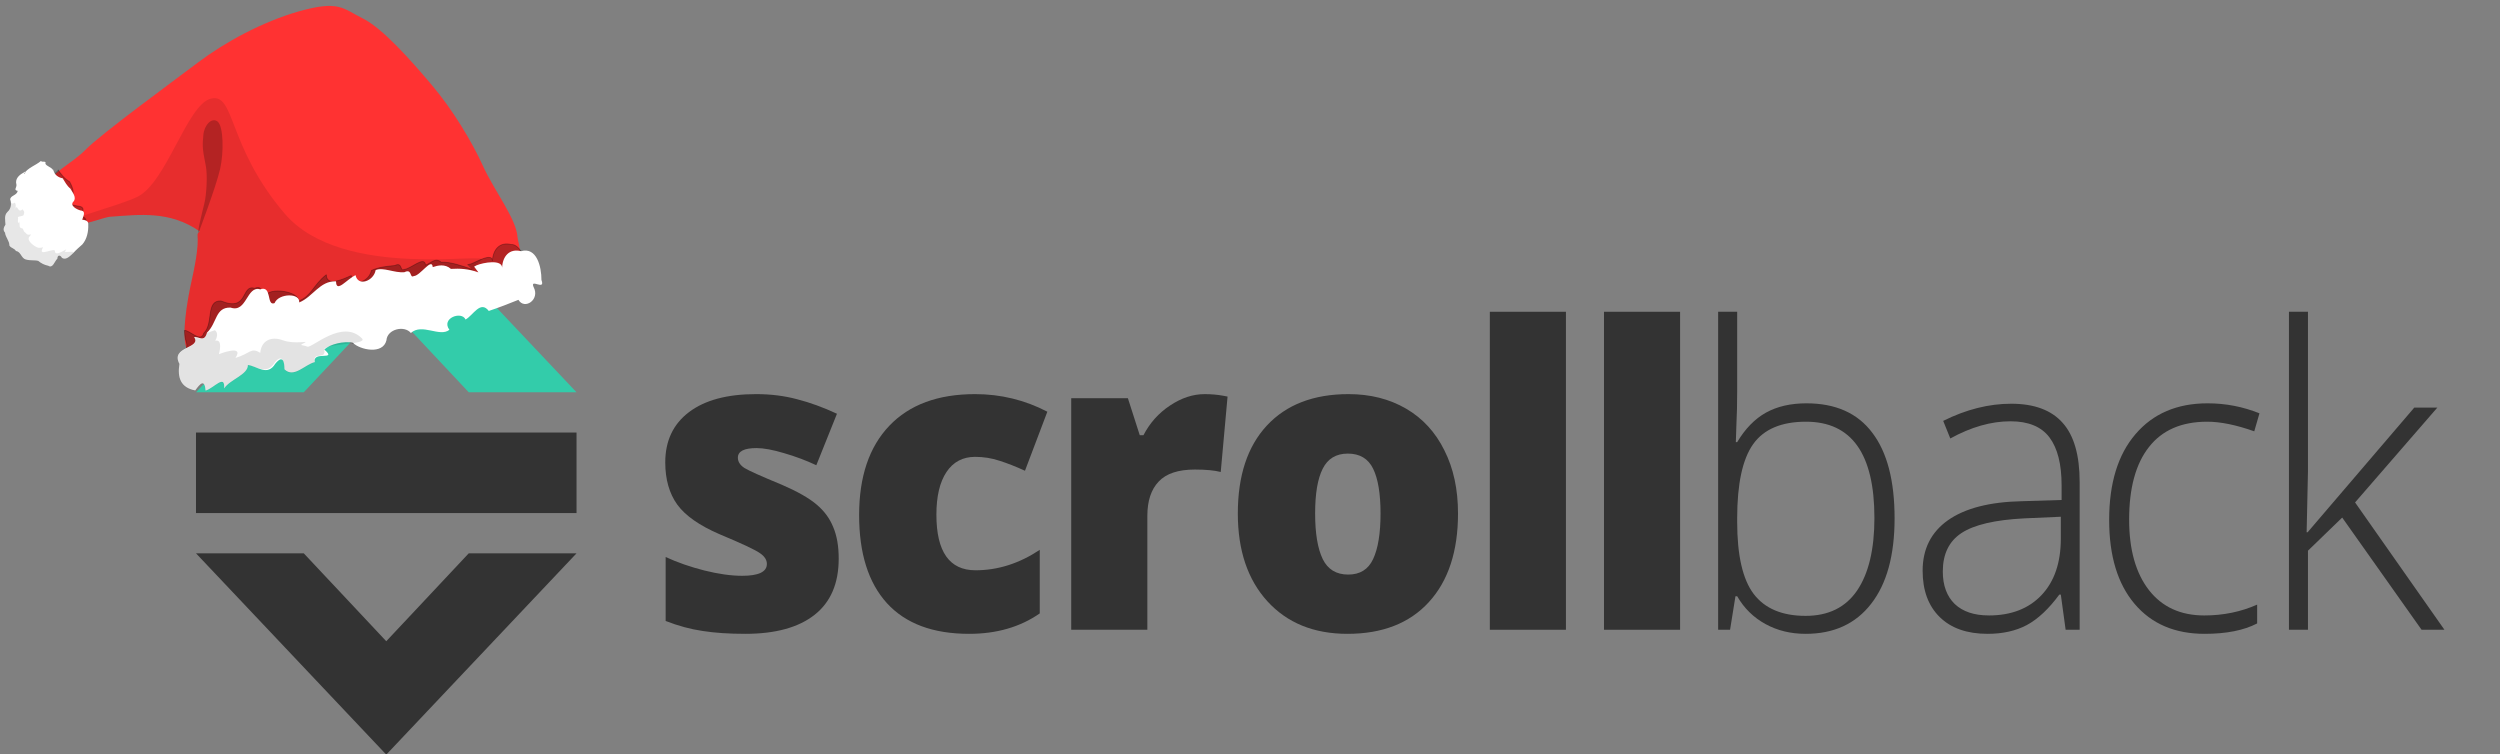 <?xml version="1.0" standalone="no"?>
<!DOCTYPE svg PUBLIC "-//W3C//DTD SVG 1.1//EN" "http://www.w3.org/Graphics/SVG/1.1/DTD/svg11.dtd">
<svg width="116px" height="35px" version="1.1" xmlns="http://www.w3.org/2000/svg" xmlns:xlink="http://www.w3.org/1999/xlink" xml:space="preserve" style="fill-rule:evenodd;clip-rule:evenodd;stroke-miterlimit:1.414;">
    <rect width="100%" height="100%" fill="#808080" stroke="none"/>
    <g id="svg2">
        <g id="g3840">
            <g id="g3046">
                <g id="g13">
                    <g id="use15">
                        <path d="M38.916,25.921C38.916,27.071 38.543,27.94 37.796,28.528C37.05,29.116 35.978,29.41 34.581,29.41C33.822,29.41 33.162,29.366 32.602,29.277C32.042,29.195 31.47,29.041 30.886,28.813L30.886,25.845C31.434,26.098 32.033,26.306 32.684,26.471C33.34,26.635 33.924,26.717 34.436,26.717C35.201,26.717 35.583,26.534 35.583,26.167C35.583,25.978 35.475,25.81 35.258,25.665C35.047,25.513 34.427,25.222 33.397,24.792C32.458,24.388 31.802,23.929 31.428,23.417C31.055,22.899 30.868,22.245 30.868,21.454C30.868,20.456 31.235,19.678 31.97,19.122C32.705,18.565 33.743,18.287 35.086,18.287C35.761,18.287 36.393,18.366 36.983,18.524C37.579,18.676 38.197,18.9 38.835,19.198L37.877,21.587C37.408,21.366 36.911,21.179 36.387,21.028C35.863,20.87 35.436,20.791 35.104,20.791C34.526,20.791 34.237,20.939 34.237,21.236C34.237,21.42 34.337,21.578 34.535,21.71C34.74,21.837 35.324,22.099 36.288,22.497C37.004,22.807 37.537,23.111 37.887,23.408C38.242,23.705 38.501,24.056 38.663,24.46C38.832,24.859 38.916,25.345 38.916,25.921" style="fill:rgb(51,51,51);fill-rule:nonzero;"/>
                    </g>
                    <g id="path17">
                        <path d="M44.966,29.41C43.292,29.41 42.021,28.936 41.154,27.988C40.293,27.04 39.863,25.677 39.863,23.901C39.863,22.118 40.329,20.737 41.263,19.757C42.196,18.777 43.524,18.287 45.246,18.287C46.432,18.287 47.55,18.559 48.597,19.103L47.559,21.843C47.131,21.647 46.736,21.492 46.375,21.378C46.014,21.258 45.638,21.198 45.246,21.198C44.674,21.198 44.231,21.432 43.918,21.9C43.605,22.368 43.449,23.029 43.449,23.882C43.449,25.601 44.054,26.461 45.264,26.461C46.3,26.461 47.294,26.145 48.245,25.513L48.245,28.462C47.336,29.094 46.243,29.41 44.966,29.41" style="fill:rgb(51,51,51);fill-rule:nonzero;"/>
                    </g>
                    <g id="use19">
                        <path d="M55.884,18.287C56.191,18.287 56.483,18.312 56.76,18.363L56.959,18.401L56.642,21.9C56.353,21.825 55.953,21.787 55.441,21.787C54.67,21.787 54.11,21.973 53.761,22.346C53.412,22.713 53.237,23.244 53.237,23.939L53.237,29.221L49.705,29.221L49.705,18.477L52.334,18.477L52.885,20.194L53.056,20.194C53.351,19.625 53.761,19.166 54.285,18.819C54.815,18.465 55.348,18.288 55.884,18.288" style="fill:rgb(51,51,51);fill-rule:nonzero;"/>
                    </g>
                    <g id="path21">
                        <path d="M67.652,23.825C67.652,25.582 67.2,26.954 66.297,27.94C65.399,28.92 64.141,29.41 62.521,29.41C60.967,29.41 59.73,28.908 58.809,27.902C57.893,26.897 57.435,25.538 57.435,23.825C57.435,22.074 57.884,20.715 58.781,19.747C59.685,18.774 60.949,18.287 62.575,18.287C63.581,18.287 64.469,18.512 65.24,18.96C66.011,19.409 66.604,20.054 67.019,20.895C67.441,21.729 67.652,22.706 67.652,23.825M61.022,23.825C61.022,24.748 61.139,25.453 61.374,25.94C61.609,26.42 62.003,26.66 62.557,26.66C63.105,26.66 63.49,26.42 63.713,25.94C63.942,25.453 64.057,24.748 64.057,23.825C64.057,22.908 63.942,22.216 63.713,21.748C63.484,21.28 63.093,21.047 62.539,21.047C61.997,21.047 61.609,21.28 61.374,21.748C61.139,22.21 61.022,22.902 61.022,23.825" style="fill:rgb(51,51,51);fill-rule:nonzero;"/>
                    </g>
                    <g id="use23">
                        <path d="M72.659,29.221L69.128,29.221L69.128,14.466L72.659,14.466" style="fill:rgb(51,51,51);fill-rule:nonzero;"/>
                    </g>
                    <g id="path25">
                        <path d="M77.956,29.221L74.425,29.221L74.425,14.466L77.956,14.466" style="fill:rgb(51,51,51);fill-rule:nonzero;"/>
                    </g>
                    <g id="use27">
                        <path d="M83.816,18.714C85.171,18.714 86.191,19.169 86.874,20.079C87.564,20.983 87.909,22.308 87.909,24.053C87.909,25.766 87.546,27.087 86.821,28.016C86.102,28.946 85.088,29.41 83.78,29.41C83.09,29.41 82.469,29.259 81.916,28.955C81.363,28.652 80.926,28.222 80.605,27.666L80.525,27.666L80.275,29.221L79.722,29.221L79.722,14.466L80.605,14.466L80.605,18.173C80.605,18.73 80.593,19.242 80.569,19.71L80.543,20.516L80.605,20.516C80.974,19.896 81.417,19.441 81.934,19.15C82.457,18.859 83.084,18.714 83.816,18.714M83.798,19.567C82.656,19.567 81.839,19.915 81.345,20.61C80.852,21.306 80.605,22.453 80.605,24.053L80.605,24.214C80.605,25.769 80.861,26.885 81.372,27.561C81.889,28.238 82.692,28.576 83.78,28.576C84.838,28.576 85.635,28.184 86.17,27.4C86.705,26.61 86.973,25.488 86.973,24.034C86.973,21.056 85.914,19.567 83.798,19.567" style="fill:rgb(51,51,51);fill-rule:nonzero;"/>
                    </g>
                    <g id="path29">
                        <path d="M95.845,29.221L95.622,27.59L95.551,27.59C95.063,28.253 94.561,28.724 94.044,29.003C93.532,29.274 92.926,29.41 92.224,29.41C91.273,29.41 90.533,29.151 90.004,28.633C89.475,28.114 89.21,27.397 89.21,26.48C89.21,25.475 89.602,24.694 90.387,24.138C91.178,23.582 92.32,23.288 93.812,23.256L95.658,23.199L95.658,22.516C95.658,21.537 95.471,20.797 95.096,20.297C94.722,19.798 94.118,19.548 93.286,19.548C92.388,19.548 91.457,19.814 90.494,20.345L90.164,19.529C91.228,18.998 92.281,18.733 93.321,18.733C94.385,18.733 95.179,19.027 95.703,19.615C96.232,20.203 96.496,21.119 96.496,22.364L96.496,29.22M92.278,28.557C93.312,28.557 94.127,28.244 94.722,27.618C95.322,26.986 95.622,26.11 95.622,24.991L95.622,23.977L93.928,24.052C92.566,24.122 91.594,24.349 91.011,24.735C90.435,25.114 90.146,25.709 90.146,26.518C90.146,27.163 90.331,27.665 90.699,28.025C91.074,28.379 91.6,28.556 92.278,28.556" style="fill:rgb(51,51,51);fill-rule:nonzero;"/>
                    </g>
                    <g id="use31">
                        <path d="M102.297,29.41C100.912,29.41 99.827,28.946 99.042,28.016C98.257,27.087 97.865,25.791 97.865,24.128C97.865,22.422 98.272,21.094 99.086,20.146C99.901,19.191 101.016,18.714 102.431,18.714C103.269,18.714 104.072,18.869 104.839,19.179L104.598,20.013C103.759,19.716 103.031,19.567 102.413,19.567C101.224,19.567 100.323,19.959 99.711,20.743C99.098,21.521 98.792,22.643 98.792,24.11C98.792,25.5 99.098,26.591 99.711,27.381C100.323,28.165 101.179,28.557 102.279,28.557C103.159,28.557 103.976,28.389 104.732,28.054L104.732,28.927C104.113,29.249 103.302,29.41 102.297,29.41" style="fill:rgb(51,51,51);fill-rule:nonzero;"/>
                    </g>
                    <g id="path33">
                        <path d="M107.073,24.697L112.022,18.913L113.092,18.913L109.275,23.313L113.422,29.221L112.361,29.221L108.678,24.015L107.09,25.551L107.09,29.221L106.207,29.221L106.207,14.466L107.09,14.466L107.09,21.862L107.028,24.697" style="fill:rgb(51,51,51);fill-rule:nonzero;"/>
                    </g>
                </g>
                <g id="use35">
                    <path d="M17.923,8.861L9.094,18.202L14.095,18.202L17.923,14.123L21.75,18.202L26.751,18.202Z" style="fill:rgb(51,204,170);fill-rule:nonzero;"/>
                </g>
                <g id="path37">
                    <rect x="9.094" y="20.07" width="17.657" height="3.736" style="fill:rgb(51,51,51);fill-rule:nonzero;"/>
                </g>
                <g id="use39">
                    <path d="M17.923,35.014L9.094,25.674L14.095,25.674L17.923,29.753L21.75,25.674L26.751,25.674Z" style="fill:rgb(51,51,51);fill-rule:nonzero;"/>
                </g>
            </g>
            <g>
                <g id="path1309">
                    <path d="M13.879,0.524C12.165,1.01 10.409,1.975 9.173,2.909C7.937,3.844 4.709,6.199 3.972,6.945C3.257,7.669 2.413,7.921 2.044,8.812C1.902,9.156 3.01,10.193 3.227,10.301C3.791,10.581 4.709,10.085 5.129,10.055C6.489,9.959 7.883,9.773 9.261,10.733C9.006,10.998 9.411,10.712 8.89,13.035C8.706,13.855 8.305,15.98 8.798,16.385C9.288,16.788 9.588,15.218 10.075,15.458C10.075,15.459 10.075,15.46 10.075,15.46L10.074,15.463C10.074,15.463 10.075,15.463 10.075,15.463C10.077,15.464 10.08,15.464 10.083,15.463C10.084,15.464 10.085,15.463 10.086,15.464C10.09,15.466 10.093,15.468 10.096,15.469L10.099,15.461C10.33,15.4 12.128,14.585 13.769,14.913C14.695,15.098 16.17,14.579 17.019,14.309C18.366,13.881 20.256,13.494 21.455,13.472C22.338,13.455 23.137,12.941 23.987,12.881C24.489,12.845 24.024,11.182 24.013,11.006C23.964,10.162 22.942,8.865 22.416,7.712C21.89,6.559 21.008,5.095 20.037,3.947C19.066,2.799 17.756,1.313 16.834,0.856C15.912,0.398 15.739,-0.002 13.879,0.524Z" style="fill:rgb(255,50,50);"/>
                </g>
                <g id="path5882">
                    <path d="M9.784,4.576C8.672,4.853 7.72,8.51 6.349,9.146C5.453,9.562 3.01,10.193 3.227,10.301C3.791,10.581 4.709,10.085 5.129,10.055C6.489,9.959 7.883,9.773 9.261,10.733C9.09,10.911 9.216,10.84 9.16,11.48C9.132,11.792 9.061,12.273 8.89,13.035C8.706,13.855 8.305,15.98 8.798,16.385C9.288,16.788 9.588,15.218 10.075,15.458C10.075,15.459 10.075,15.46 10.075,15.46L10.074,15.463C10.074,15.463 10.075,15.463 10.075,15.463C10.077,15.464 10.08,15.464 10.083,15.463C10.084,15.464 10.085,15.463 10.086,15.464C10.09,15.466 10.093,15.468 10.096,15.469L10.099,15.461C10.33,15.4 12.128,14.585 13.769,14.913C14.695,15.098 16.17,14.579 17.019,14.309C18.366,13.881 20.256,13.494 21.455,13.472C22.338,13.455 23.137,12.941 23.987,12.881C24.489,12.845 20.872,13.164 22.313,12.091C22.953,11.616 15.91,13.084 13.207,9.909C10.53,6.766 10.922,4.292 9.784,4.576Z" style="fill:rgb(14,0,0);fill-opacity:0.101;"/>
                </g>
                <g id="path5878">
                    <path d="M2.158,8.422C2.375,8.57 3.829,10.463 4.001,10.33C4.022,10.121 3.852,10.039 3.733,10.015C3.893,9.806 3.923,9.588 3.646,9.569C3.338,9.513 3.003,9.474 3.333,9.134C3.485,8.943 3.322,8.604 3.229,8.432C2.983,8.295 2.798,8.048 2.697,7.88" style="fill:black;fill-opacity:0.27;stroke-width:0.05px;stroke:black;stroke-opacity:0.27;"/>
                </g>
                <g id="path5003">
                    <path d="M21.899,12.498C21.444,12.332 20.874,12.141 20.472,12.166C20.196,11.927 19.984,12.222 19.745,12.301C19.705,11.839 19.043,12.496 18.752,12.5C18.545,12.622 18.687,12.136 18.317,12.321C17.856,12.366 17.57,12.398 17.229,12.551C17.146,13.053 16.408,13.337 16.298,12.786C15.896,12.966 15.147,13.315 15.142,12.745C14.498,13.259 14.477,13.724 13.848,13.972C13.904,13.527 12.484,13.288 12.291,13.755C11.901,13.916 12.372,13.17 11.809,13.375C11.174,13.185 11.543,14.501 10.25,13.963C9.53,13.939 9.929,15.012 9.453,15.462C9.327,15.934 8.777,15.297 8.555,15.332C8.607,16.081 8.763,15.827 8.599,16.336C8.501,16.974 8.37,17.294 9.052,17.426C9.273,17.119 9.041,17.249 9.091,17.817C9.484,17.699 10.002,17.023 9.949,17.717C10.216,17.299 11.062,17.08 11.052,16.629C11.48,16.675 11.96,17.168 12.322,16.569C12.685,16.128 13.207,15.923 13.212,16.264C13.653,16.688 13.697,16.602 14.156,16.494C14.038,15.947 15.229,16.456 14.6,15.912C14.85,15.655 15.526,15.504 15.917,15.594C16.263,16.112 17.317,16.155 17.48,15.484C17.515,14.957 18.315,14.776 18.614,15.141C19.134,14.672 19.955,15.354 20.403,14.994C20,14.457 20.971,14.105 21.153,14.517C21.509,14.32 21.84,13.612 22.23,14.119C22.678,13.969 23.226,13.76 23.605,13.603C23.89,14.086 24.626,13.589 24.307,13.005C24.134,12.588 24.875,13.211 24.673,12.681C24.444,12.111 24.122,11.32 23.727,11.346C23.189,11.208 22.871,11.581 22.849,12.109C22.842,11.724 22.207,12.099 21.874,12.239L21.691,12.284" style="fill:black;fill-opacity:0.294;stroke-width:0.04px;stroke:black;stroke-opacity:0.294;"/>
                </g>
                <g id="path1307">
                    <path d="M22.199,12.639C21.745,12.473 21.323,12.45 20.922,12.476C20.646,12.236 20.318,12.314 20.079,12.393C20.039,11.931 19.493,12.805 19.201,12.809C18.994,12.931 19.137,12.445 18.766,12.63C18.305,12.675 17.771,12.381 17.429,12.533C17.347,13.036 16.609,13.319 16.498,12.768C16.096,12.948 15.597,13.624 15.592,13.054C14.836,13.02 14.513,13.784 13.884,14.033C13.94,13.588 12.934,13.597 12.74,14.064C12.351,14.226 12.636,13.221 12.073,13.426C11.439,13.236 11.456,14.536 10.7,14.272C9.979,14.248 10.08,14.985 9.605,15.434C9.478,15.907 9.227,15.606 9.005,15.641C9.371,16.176 7.883,16.064 8.325,16.888C8.227,17.526 8.376,17.985 9.058,18.118C9.279,17.81 9.491,17.558 9.54,18.126C9.934,18.008 10.452,17.332 10.399,18.026C10.666,17.608 11.512,17.389 11.501,16.938C11.929,16.985 12.41,17.477 12.772,16.878C13.134,16.437 13.194,16.797 13.2,17.139C13.641,17.562 14.147,16.911 14.606,16.803C14.488,16.256 15.679,16.766 15.05,16.221C15.3,15.964 15.976,15.813 16.367,15.903C16.71,16.238 17.766,16.464 17.93,15.793C17.965,15.266 18.765,15.085 19.064,15.45C19.584,14.981 20.404,15.663 20.852,15.303C20.45,14.765 21.421,14.414 21.602,14.826C21.958,14.63 22.29,13.921 22.68,14.428C23.128,14.278 23.675,14.069 24.055,13.912C24.339,14.395 25.076,13.899 24.756,13.314C24.584,12.897 25.324,13.52 25.123,12.99C25.127,12.384 24.905,11.446 24.177,11.655C23.639,11.517 23.32,11.89 23.298,12.418C23.291,12.033 22.443,12.172 22.11,12.312L22,12.371" style="fill:white;"/>
                </g>
                <g id="path3249">
                    <path d="M9.602,15.45C9.476,15.922 9.224,15.622 9.002,15.657C9.368,16.191 7.88,16.08 8.322,16.904C8.224,17.542 8.374,18 9.056,18.133C9.277,17.826 9.488,17.573 9.538,18.141C9.931,18.023 10.449,17.348 10.396,18.042C10.663,17.623 11.509,17.405 11.499,16.954C11.927,17 12.387,17.415 12.748,16.817C13.111,16.375 13.192,16.813 13.197,17.154C13.639,17.578 14.144,16.927 14.603,16.819C14.485,16.272 15.144,16.722 15.047,16.237C14.984,15.919 17.099,16.013 16.795,15.703C15.886,14.775 14.466,16.173 14.26,16.084C14.055,15.995 13.828,16.049 14.115,15.913C14.402,15.777 13.704,16 13.122,15.788C12.54,15.575 12.115,15.844 12.076,16.374C11.638,16.094 11.607,16.412 10.924,16.608C11.359,15.954 10.156,16.434 10.156,16.434C10.156,16.434 10.366,15.717 9.989,15.811C10.191,15.437 9.966,15.322 9.966,15.322Z" style="fill:black;fill-opacity:0.112;"/>
                </g>
                <g id="path2251">
                    <path d="M2.465,7.896C2.385,7.75 2.138,7.71 2.106,7.587C2.161,7.443 1.944,7.547 1.901,7.469C1.645,7.684 1.292,7.777 1.102,8.074C1.203,8.051 1.203,7.899 1.093,8.011C0.885,8.117 0.685,8.304 0.763,8.569C0.782,8.706 0.615,8.823 0.819,8.855C0.792,9.074 0.474,9.065 0.474,9.257C0.544,9.467 0.513,9.687 0.346,9.834C0.18,9.993 0.248,10.228 0.254,10.422C0.171,10.552 0.124,10.672 0.234,10.796C0.257,11.018 0.437,11.166 0.438,11.397C0.514,11.519 0.665,11.511 0.743,11.649C0.969,11.668 0.986,11.993 1.201,12.039C1.386,12.101 1.605,12.058 1.772,12.103C1.909,12.217 2.066,12.297 2.238,12.329C2.455,12.471 2.529,12.118 2.66,12.004C2.666,11.826 2.791,11.813 2.874,11.962C3.063,12.094 3.259,11.867 3.394,11.747C3.527,11.598 3.676,11.469 3.823,11.339C4.033,11.096 4.107,10.747 4.095,10.427C4.116,10.226 3.935,10.215 3.815,10.192C3.869,10.024 4.005,9.782 3.728,9.763C3.569,9.721 3.209,9.538 3.415,9.345C3.567,9.162 3.358,8.916 3.264,8.75C3.102,8.618 3.008,8.433 2.907,8.271C2.712,8.239 2.53,8.117 2.48,7.905C2.428,7.736 2.465,7.861 2.482,7.943" style="fill:white;"/>
                </g>
                <g id="path4128">
                    <path d="M0.846,10.13C0.748,10.006 1.134,10.065 1.102,9.941C1.157,9.798 1.091,9.792 1.048,9.713C0.793,9.929 0.853,9.418 0.663,9.714C0.764,9.692 0.747,9.317 0.637,9.429C0.43,9.535 0.474,9.065 0.474,9.257C0.544,9.467 0.513,9.687 0.346,9.834C0.18,9.993 0.248,10.228 0.254,10.422C0.171,10.552 0.124,10.672 0.234,10.796C0.257,11.018 0.437,11.166 0.438,11.397C0.514,11.519 0.665,11.511 0.743,11.649C0.969,11.668 0.986,11.993 1.201,12.039C1.386,12.101 1.605,12.058 1.772,12.103C1.909,12.217 2.066,12.297 2.238,12.329C2.455,12.471 2.529,12.118 2.66,12.004C2.666,11.826 2.791,11.813 2.874,11.962C3.063,12.094 3.259,11.867 3.394,11.747C3.527,11.598 2.885,11.769 3.033,11.639C3.242,11.396 2.56,11.979 2.548,11.658C2.569,11.457 1.794,11.914 1.958,11.561C2.012,11.392 2.052,11.514 1.774,11.496C1.615,11.453 1.177,11.151 1.383,10.959C1.535,10.775 1.301,10.987 1.208,10.822C1.046,10.689 1.149,10.762 1.048,10.601C0.853,10.569 0.939,10.487 0.889,10.274C0.805,10.524 0.83,10.048 0.846,10.13Z" style="fill:black;fill-opacity:0.096;"/>
                </g>
                <g id="path5880">
                    <path d="M9.217,10.79C9.217,10.79 10.019,8.687 10.212,7.848C10.392,7.063 10.369,5.864 10.099,5.643C9.829,5.421 9.474,5.804 9.436,6.259C9.399,6.713 9.368,6.827 9.549,7.694C9.631,8.086 9.59,9.017 9.478,9.457C9.367,9.896 9.123,10.897 9.217,10.79Z" style="fill:black;fill-opacity:0.22;"/>
                </g>
            </g>
        </g>
    </g>
</svg>
